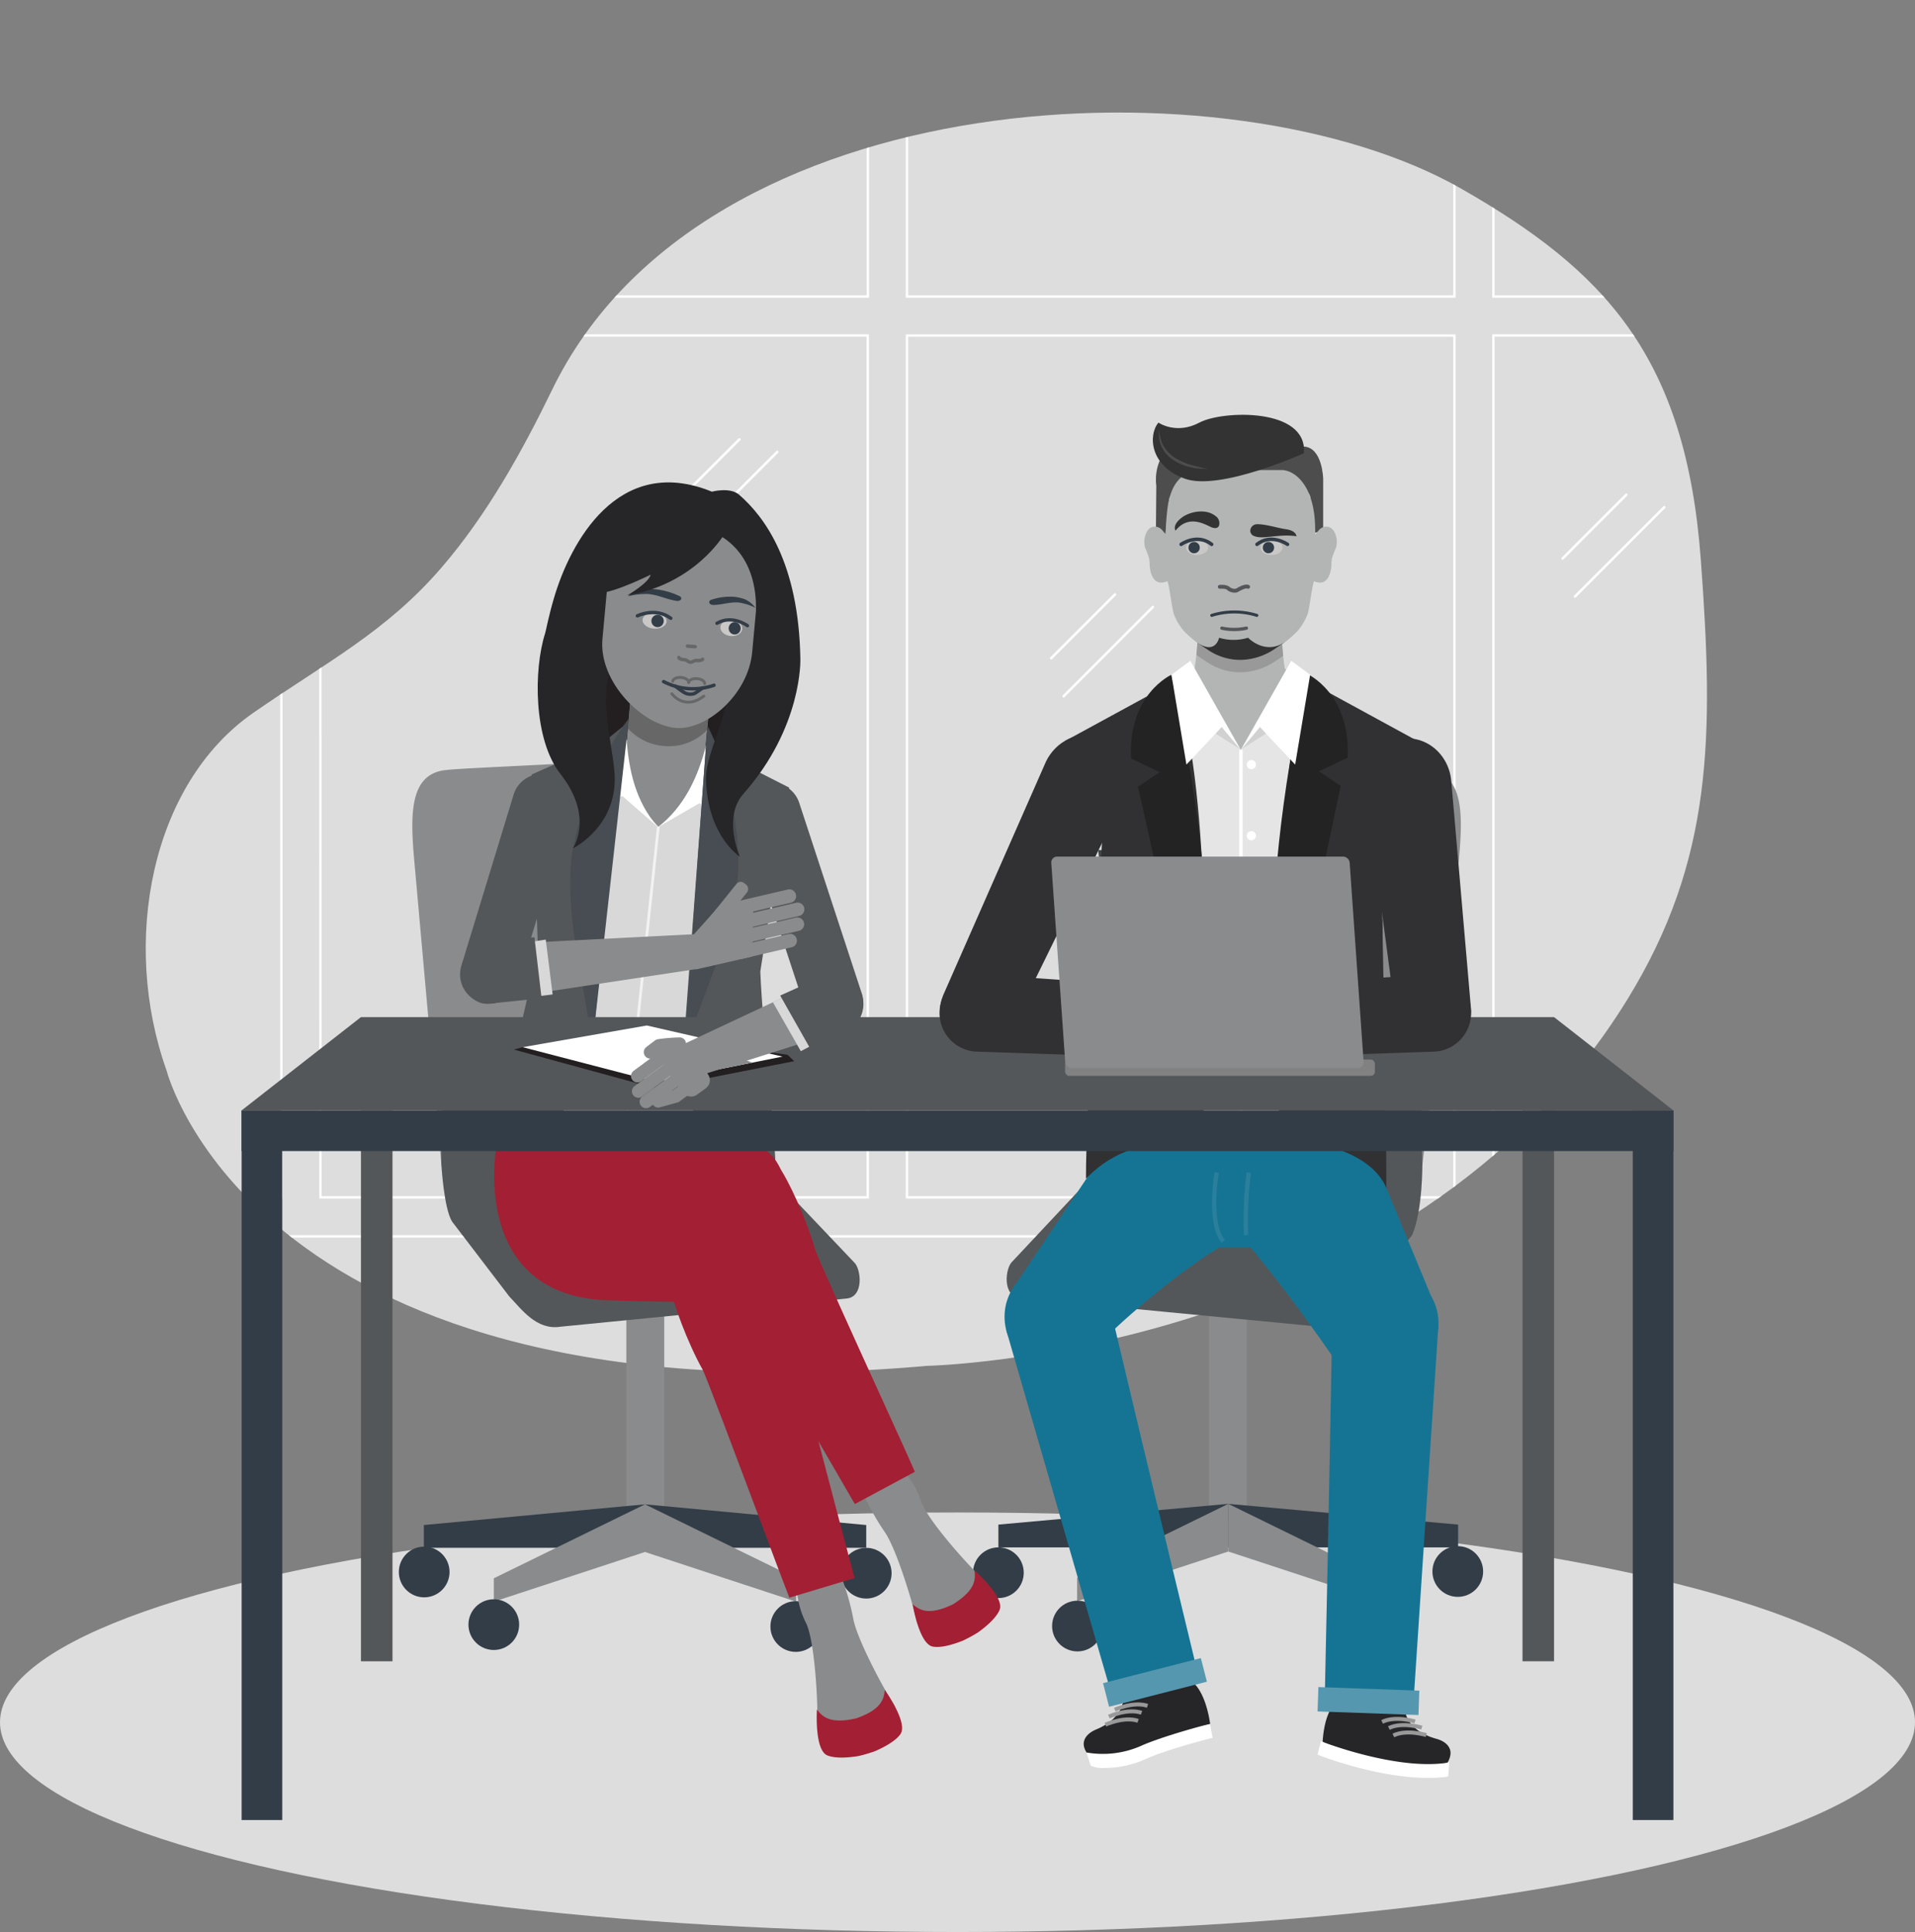 <svg xmlns="http://www.w3.org/2000/svg" xmlns:xlink="http://www.w3.org/1999/xlink" viewBox="0 0 564.22 569.19"><rect x="0" y="0" width="564.22" height="569.19" fill="#808080" stroke="none"/><defs><style>.cls-1{fill:#ddd;}.cls-2{clip-path:url(#clip-path);}.cls-16,.cls-17,.cls-18,.cls-19,.cls-20,.cls-21,.cls-24,.cls-28,.cls-3,.cls-32,.cls-36,.cls-38,.cls-39,.cls-4,.cls-40{fill:none;}.cls-3,.cls-32,.cls-4{stroke:#fff;}.cls-16,.cls-17,.cls-18,.cls-19,.cls-20,.cls-3,.cls-36,.cls-38,.cls-39,.cls-40,.cls-41,.cls-42{stroke-linecap:round;}.cls-3,.cls-41{stroke-linejoin:round;}.cls-3{stroke-width:0.74px;}.cls-16,.cls-17,.cls-18,.cls-19,.cls-20,.cls-21,.cls-24,.cls-28,.cls-32,.cls-36,.cls-38,.cls-39,.cls-4,.cls-40,.cls-42{stroke-miterlimit:10;}.cls-4{stroke-width:0.69px;}.cls-5{fill:#8a8b8c;}.cls-6{fill:#333d47;}.cls-7{fill:#545759;}.cls-8{fill:#231f20;}.cls-9{fill:#d8d8d8;}.cls-10{fill:#666766;}.cls-11{fill:#fff;}.cls-12{fill:#b3b4b4;}.cls-13{fill:#474d52;}.cls-14{fill:#262528;}.cls-15{fill:#c9c8c7;}.cls-16,.cls-17,.cls-19,.cls-36,.cls-39{stroke:#333d47;}.cls-16{stroke-width:1.01px;}.cls-17{stroke-width:0.97px;}.cls-18,.cls-20{stroke:#666766;}.cls-18{stroke-width:1.01px;}.cls-19{stroke-width:1.01px;}.cls-20{stroke-width:0.84px;}.cls-21{stroke:#f2f2f3;stroke-width:0.81px;}.cls-22{fill:#a31f34;}.cls-23{fill:#157493;}.cls-24{stroke:#999;stroke-width:1.17px;}.cls-25{fill:#5597af;}.cls-26{fill:#f2f2f3;}.cls-27,.cls-41,.cls-42{fill:#999;}.cls-28{stroke:#2a809c;stroke-width:1.25px;}.cls-29{fill:#40474e;}.cls-30{fill:#313133;}.cls-31{fill:#e5e5e5;}.cls-32{stroke-width:1.02px;}.cls-33{fill:#232323;}.cls-34{fill:#d1d1d1;}.cls-35{fill:#4d4d4e;}.cls-36{stroke-width:1.03px;}.cls-37{fill:#333;}.cls-38,.cls-40{stroke:#545759;}.cls-38{stroke-width:1.14px;}.cls-39{stroke-width:0.88px;}.cls-40{stroke-width:0.97px;}.cls-41,.cls-42{stroke:#8a8b8c;stroke-width:3.8px;}.cls-43{fill:#818182;}</style><clipPath id="clip-path" transform="translate(0 33.17)"><path class="cls-1" d="M49.08,282.22s26.38,104.32,224.17,87c0,0,141.67-2.94,206.26-108,25.28-41.1,25.44-77.74,21.6-129.56-4.43-59.88-28.37-85.15-70.7-109.31C363-16.11,207.27-10.19,162.71,81.59c-8.79,18.12-19.27,37-32.7,52.54C113.72,153,96.13,161.93,74.68,176.8,44.39,197.8,35.6,244.47,49.08,282.22Z"/></clipPath></defs><g id="Layer_2" data-name="Layer 2"><g id="Layer_2-2" data-name="Layer 2"><path class="cls-1" d="M49.08,282.22s26.38,104.32,224.17,87c0,0,141.67-2.94,206.26-108,25.28-41.1,25.44-77.74,21.6-129.56-4.43-59.88-28.37-85.15-70.7-109.31C363-16.11,207.27-10.19,162.71,81.59c-8.79,18.12-19.27,37-32.7,52.54C113.72,153,96.13,161.93,74.68,176.8,44.39,197.8,35.6,244.47,49.08,282.22Z" transform="translate(0 33.17)"/><g class="cls-2"><line class="cls-3" x1="217.83" y1="129.46" x2="199.05" y2="148.23"/><line class="cls-3" x1="229.01" y1="133.13" x2="202.72" y2="159.42"/><line class="cls-3" x1="479.16" y1="145.76" x2="460.39" y2="164.54"/><line class="cls-3" x1="490.35" y1="149.43" x2="464.06" y2="175.72"/><line class="cls-3" x1="328.5" y1="175.14" x2="309.72" y2="193.91"/><line class="cls-3" x1="339.68" y1="178.81" x2="313.39" y2="205.1"/><path class="cls-4" d="M440,68.66v-3h57.3V54.19H440v-87H428.53v87H267.22v-87H255.71v87H94.41V-10.3H82.89V54.19H73.38V65.7h9.51V319.58H48v11.51H492V319.58H440V68.66Zm-345.63-3h161.3V319.58H94.41ZM428.53,319.58H267.22V65.7H428.53V319.58Z" transform="translate(0 33.17)"/></g><ellipse class="cls-1" cx="282.11" cy="507.39" rx="282.11" ry="61.8"/><rect class="cls-5" x="184.54" y="364.66" width="11.17" height="83.23"/><polygon class="cls-6" points="124.88 456 124.88 449.29 190.03 443.19 190.03 456 124.88 456"/><polygon class="cls-6" points="255.22 456 255.22 449.29 190.03 443.19 190.03 456 255.22 456"/><polygon class="cls-5" points="145.49 471.87 145.49 464.98 190.03 443.19 190.03 457.23 145.49 471.87"/><polygon class="cls-5" points="234.56 471.87 234.56 464.98 190.03 443.19 190.03 457.23 234.56 471.87"/><circle class="cls-6" cx="234.46" cy="479.19" r="7.47"/><circle class="cls-6" cx="255.22" cy="463.48" r="7.47"/><circle class="cls-6" cx="145.49" cy="478.63" r="7.47"/><circle class="cls-6" cx="124.98" cy="463.12" r="7.47"/><path class="cls-5" d="M130,193.9c2.48-.53,11.19-.83,33.79-2a164.28,164.28,0,0,1,29.07,1c10.61,1.1,10.57,15.88,10.25,22.32l1,94.78-74,.53-7.85-87.86C120.91,208.22,120.23,196,130,193.9Z" transform="translate(0 33.17)"/><path class="cls-7" d="M130,309c0,.69.75,13.85,3.21,17.74l16.81,22c3.64,3.77,8,10.07,15.14,8.95l84.05-8.28c5.54-.31,4.48-9,2.39-10.74l-31.23-32.87-90-16.39Z" transform="translate(0 33.17)"/><rect class="cls-5" x="356.19" y="331.35" width="11.17" height="83.23" transform="translate(723.56 779.11) rotate(-180)"/><polygon class="cls-6" points="429.61 455.87 429.61 449.16 361.89 443.05 361.89 455.87 429.61 455.87"/><polygon class="cls-6" points="294.16 455.87 294.16 449.16 361.89 443.05 361.89 455.87 294.16 455.87"/><polygon class="cls-5" points="406.43 471.73 406.43 464.85 361.89 443.05 361.89 457.09 406.43 471.73"/><polygon class="cls-5" points="317.35 471.73 317.35 464.85 361.89 443.05 361.89 457.09 317.35 471.73"/><circle class="cls-6" cx="317.45" cy="479.05" r="7.47"/><circle class="cls-6" cx="294.16" cy="463.34" r="7.47"/><circle class="cls-6" cx="406.42" cy="478.49" r="7.47"/><circle class="cls-6" cx="429.51" cy="462.98" r="7.47"/><path class="cls-5" d="M421.88,193.76c-2.49-.53-11.2-.83-33.8-2a163.74,163.74,0,0,0-29.07,1c-10.61,1.1-10.57,15.88-10.25,22.32l-1,94.78,71.27.53,10.58-87.86C431,208.08,431.69,195.88,421.88,193.76Z" transform="translate(0 33.17)"/><path class="cls-7" d="M419.05,308.83c.06.69.18,14.54-3,21.88l-14.14,17.83c-3.65,3.77-8,10.07-15.15,8.95l-86.09-8.27c-5.53-.31-4.47-9-2.39-10.75L329.1,305.6l89.55-16.39Z" transform="translate(0 33.17)"/><path class="cls-5" d="M163.11,231.13s-1.86,37.24,2.47,38.23S183.74,271,183.74,271l8.47.78s13.72,1.84,18.16,1.66,9.36-37.15,9.36-37.15S192.42,215.17,163.11,231.13Z" transform="translate(0 33.17)"/><path class="cls-8" d="M175.84,196.42s15.73-11.79,38.27,3.5l3.27-35.67-41.52-3.79-3.26,35.67Z" transform="translate(0 33.17)"/><path class="cls-9" d="M169.25,235c-11.75-1.07-14.94-13.25-7.09-27.06h0c7.85-13.81,18.64-23.61,24.13-23.23l19.24,1.3c5.48.38,15.64,12.1,20.59,27.33h0c4.94,15.23-.63,26.81-12.38,25.73" transform="translate(0 33.17)"/><path class="cls-5" d="M207.69,188.88l1.15-12.54-23.19-2.12-1.14,12.54s-2.17,11.59,9.46,23.59h0s12.21-7.72,13.72-21.47" transform="translate(0 33.17)"/><path class="cls-10" d="M185,181.4a15.86,15.86,0,0,0,10.47,5.19,15.55,15.55,0,0,0,12.86-4.7l.79-8.63-23.19-2.12Z" transform="translate(0 33.17)"/><path class="cls-11" d="M208.25,185.63l7.38,8.49,3.09,16.17-12.6-6.85-12.24,7.07c7.82-6.17,11.73-14.72,14.18-24.15Z" transform="translate(0 33.17)"/><path class="cls-11" d="M184.55,183.46l-8.8,7-6,15.34,13.63-4.45,10.47,9.15c-6.57-7.48-8.58-16.58-9.27-26.3Z" transform="translate(0 33.17)"/><line class="cls-12" x1="231.32" y1="185.63" x2="175.56" y2="180.55"/><path class="cls-9" d="M163.11,231.13s-1.86,37.24,2.47,38.23S183.74,271,183.74,271l8.47.78s13.72,1.84,18.16,1.66,9.36-37.15,9.36-37.15S192.42,215.17,163.11,231.13Z" transform="translate(0 33.17)"/><path class="cls-5" d="M226.72,304.71c-3-28.76-18.53-41-18.53-41s-23-14.65-41.87,1.19c0,0-14.76,13.07-15.9,41.95Z" transform="translate(0 33.17)"/><path class="cls-5" d="M150.32,306.88s23.08,5.38,31.77,15.34l11.28-.23s12.62-16.74,33.35-17.28c0,0-22-5.82-22.94-5.91S150.32,306.88,150.32,306.88Z" transform="translate(0 33.17)"/><path class="cls-9" d="M230,326c-.56-50.77-21.42-66.34-21.42-66.34s-23-14.65-41.87,1.18c0,0-15.84,14.68-19.77,58.7,4.61,2.77,9.83,6,18,8.34a79.72,79.72,0,0,0,19.17,3c1-3.2,2-6.87,3-10.07l.82,10.42A117.91,117.91,0,0,0,230,326Z" transform="translate(0 33.17)"/><path class="cls-7" d="M175.09,269.18S175,282.74,166.84,293c-9.54,12-19.63,10.63-21.31,10.48l13-56.4L156.63,195l20.72-9.14,7-5.68Z" transform="translate(0 33.17)"/><path class="cls-13" d="M168.33,220.17c-1.93,21.09,5.92,42.76,5.81,56.57a41.86,41.86,0,0,0,1-7.56l10.15-90.68C174.26,192.61,168.93,213.62,168.33,220.17Z" transform="translate(0 33.17)"/><path class="cls-7" d="M201.65,271.61s-1.86,14.84,3.79,24.93c7.48,13.35,21.43,14.67,23.12,14.82-.85-19.27-3.71-39-4.55-58.29l8.51-54.2-19-9.67-5.19-6.8Z" transform="translate(0 33.17)"/><path class="cls-13" d="M217.4,224.66c-1.93,21.09-13.58,41-16,54.58a41.09,41.09,0,0,1,.44-7.61l6.59-91C216.68,196.49,218,218.11,217.4,224.66Z" transform="translate(0 33.17)"/><path class="cls-14" d="M213.2,159s-20.51-17.87-32,2.36c-5.25,9.22-1.26,21.82-.2,32.42,1.61,16.28-12.23,23-12.23,23s6.42-9.12-3.65-21.94c-8-10.18-7.92-30.79-4.5-41.46.25-.76,1-5,2.64-10.5,4.68-15.86,18.65-42.54,46.48-31.2,0,0,5.35-1.43,8,.88,7.54,6.52,17.61,20.08,18.07,48.38,0,0,.72,20-16.79,39.78-6.22,7-1,18.54-1,18.54s-9.36-5.94-10-22.31C207.56,186.82,218.35,174.07,213.2,159Z" transform="translate(0 33.17)"/><path class="cls-5" d="M201.42,121.34c-12.88-1.18-21,1.42-22.32,16.31l.1-1.15-.81,8.93-.89,9.63c-1.16,12.69,11.85,25.61,21.88,26.25,8.77.56,21.09-9.72,22.25-22.41l.88-9.62.32-3.47-.1,1.15C223.16,131.22,214.31,122.52,201.42,121.34Z" transform="translate(0 33.17)"/><path class="cls-6" d="M210.14,145.06c-1.23,0-1.64-1.19-.52-1.55.37-.12.78-.24,1.22-.36a17.63,17.63,0,0,1,5.52-.49,14,14,0,0,1,3,.68,7.9,7.9,0,0,1,3.23,2.58,15.77,15.77,0,0,0-5.15-1.61C214.6,144.21,213,145,210.14,145.06Z" transform="translate(0 33.17)"/><path class="cls-6" d="M199.24,143.85c1.38.23,2.07-.89.89-1.44q-.6-.28-1.32-.57a22.22,22.22,0,0,0-6.1-1.45,18.22,18.22,0,0,0-3.53.13,9.29,9.29,0,0,0-4.14,2,20.11,20.11,0,0,1,6.1-.67C194.38,142.22,196.07,143.31,199.24,143.85Z" transform="translate(0 33.17)"/><ellipse class="cls-15" cx="192.86" cy="149.68" rx="2.38" ry="3.55" transform="translate(29.68 364.42) rotate(-85.87)"/><circle class="cls-6" cx="193.74" cy="182.94" r="1.82"/><path class="cls-16" d="M187.8,148.26s5.35-2.62,9.82.71" transform="translate(0 33.17)"/><ellipse class="cls-15" cx="215.48" cy="151.84" rx="2.38" ry="3.24" transform="translate(43.96 385.18) rotate(-84.58)"/><ellipse class="cls-6" cx="216.46" cy="185.11" rx="1.77" ry="1.82"/><path class="cls-17" d="M220.23,151.17s-4.49-3.36-9-.71" transform="translate(0 33.17)"/><path class="cls-18" d="M200,160.55c0,.4,1.19.6,1.19.6s1.08,0,1.39.44c0,0,.81.63,1.47.16,0,0,1.13-.54,1.51-.29,0,0,1.19,0,1.45-.4" transform="translate(0 33.17)"/><line class="cls-18" x1="202.56" y1="190.35" x2="204.81" y2="190.51"/><path class="cls-19" d="M195.53,167.64a18.74,18.74,0,0,0,14.83,1.07" transform="translate(0 33.17)"/><path class="cls-20" d="M202.92,167.89c.05-.72-1-1.38-2.26-1.47s-2.4.41-2.46,1.13" transform="translate(0 33.17)"/><path class="cls-20" d="M207.63,168.24c.06-.73-1-1.39-2.26-1.48s-2.4.41-2.45,1.13" transform="translate(0 33.17)"/><path class="cls-20" d="M197.94,171.23s3.73,5.09,9.43.68" transform="translate(0 33.17)"/><path class="cls-14" d="M213.13,124.61S204.51,139,184.87,142.2c0,0,6.27-3.61,6.85-6.07,0,0-10.73,5.3-14.82,5.34s-4.79,4.31-4.79,4.31l-.89-3.25s1.45-15.87,5.61-18.83,13.38-14,33.57-8.57C210.4,115.13,213.19,117,213.13,124.61Z" transform="translate(0 33.17)"/><line class="cls-21" x1="193.97" y1="243.52" x2="182.09" y2="355.39"/><path class="cls-5" d="M251.43,402.15a51.59,51.59,0,0,1,3.65,6.33,74.7,74.7,0,0,0,5.8,10c3.34,5.14,8,20.31,9.35,26.56A37.14,37.14,0,0,0,282,441.08a27.23,27.23,0,0,0,8.81-7.75c-7.52-7.31-17.44-18.91-19.31-23.89a25.75,25.75,0,0,0-5-8.92,24.1,24.1,0,0,1-3.1-4.71l0-.07" transform="translate(0 33.17)"/><path class="cls-22" d="M287.11,429.47c.3,2.45.54,5.72-6.34,10-7.31,3.53-9.95,1.58-11.87,0,0,0,1.9,11.83,6,12.48,2.25.37,5.47-.44,8.82-1.78a45.23,45.23,0,0,0,4.41-2.4c3-2.16,5.47-4.5,6.38-6.64C296.11,437.37,287.11,429.47,287.11,429.47Z" transform="translate(0 33.17)"/><path class="cls-22" d="M203.73,322.21c2.85,7.37,6.76,17.47,10.51,23.56,4.39,7.13,29.92,50.76,37.23,63.49l.4.68,17.67-9.5-.3-.69c-1.28-3-5.37-11.95-10.12-22.37-7.79-17.12-18.47-40.57-19-42.56-2.45-8.72-7.88-20.49-10.74-24.41-.63-.88-1.24-1.67-1.81-2.41" transform="translate(0 33.17)"/><circle class="cls-22" cx="216.96" cy="350.03" r="14.16"/><path class="cls-5" d="M246.59,425.92a52.46,52.46,0,0,0,1.89,7.06,74.2,74.2,0,0,1,3,11.14c1.27,6,8.68,20,12.19,25.39A37.52,37.52,0,0,1,252.56,475a27.18,27.18,0,0,1-11.71.75c.14-10.48-1.06-25.7-3.26-30.54a25.82,25.82,0,0,1-2.79-9.83,23.65,23.65,0,0,0-1.13-5.52l0-.07" transform="translate(0 33.17)"/><path class="cls-22" d="M240.69,470.47c1.53,1.95,3.67,4.43,11.58,2.6,7.67-2.67,8.16-5.92,8.41-8.38,0,0,7,9.71,4.6,13.06-1.33,1.85-4.18,3.55-7.49,5a45.23,45.23,0,0,1-4.82,1.42c-3.64.59-7.05.69-9.21-.18C239.93,482.42,240.69,470.47,240.69,470.47Z" transform="translate(0 33.17)"/><path class="cls-22" d="M223.75,335.68c3.2,7.23,7.58,17.13,9.24,24.09,1.94,8.14,14.76,57,18.59,71.2l.21.77-19.21,5.78-.28-.69c-1.19-3-4.66-12.26-8.67-23C217,396.24,208,372.12,207,370.31c-4.44-7.9-8.92-20.06-9.68-24.86-.17-1.06-.3-2.05-.43-3" transform="translate(0 33.17)"/><circle class="cls-22" cx="210.61" cy="374.43" r="14.16"/><path class="cls-22" d="M146.13,305.71s-7.41,43,33.22,44.22,43.72,0,43.72,0l-2.37-44.22Z" transform="translate(0 33.17)"/><path class="cls-23" d="M296.46,358.64l31.05,107.42,25.34-6.5S339.37,404,326.79,350.87" transform="translate(0 33.17)"/><circle class="cls-23" cx="311.64" cy="387.93" r="15.67"/><path class="cls-14" d="M331,466.38s.91,6.26-8.11,10c0,0-6.32,2.33-2.2,7.54l9.86.82,26-10s-1.45-12.38-7.58-13.45" transform="translate(0 33.17)"/><path class="cls-11" d="M325.53,487.68a9.25,9.25,0,0,1-4.16-.64l-1.24-3.91A27.94,27.94,0,0,0,336,481.26c6.11-2.78,19.15-6.32,20.51-6.52l.77,4.09c-1,.17-13.8,3.54-19.59,6.17A29.35,29.35,0,0,1,325.53,487.68Z" transform="translate(0 33.17)"/><path class="cls-24" d="M325.68,474.94s5.51-2.53,9.64-1.13" transform="translate(0 33.17)"/><path class="cls-24" d="M326.71,472.56s5.5-2.53,9.63-1.13" transform="translate(0 33.17)"/><path class="cls-24" d="M328.46,470.52s5.51-2.53,9.64-1.13" transform="translate(0 33.17)"/><rect class="cls-25" x="325.44" y="458.87" width="29.75" height="7.18" transform="translate(-104.15 132.13) rotate(-14.37)"/><path class="cls-23" d="M402.51,302.47l19.72,47.61-26.39,21.08s-19.42-29.06-34.51-44.69Z" transform="translate(0 33.17)"/><path class="cls-23" d="M329.57,299.93l-31.35,46.83,27.48,14.15s29.88-29.26,51.62-35Z" transform="translate(0 33.17)"/><polygon class="cls-26" points="349 197.53 382.16 197.53 379.34 208.15 352.97 208.15 349 197.53"/><path class="cls-12" d="M378.53,163.76a87.12,87.12,0,0,1-.87-9.31c-.1-2.73-.09-5.33,0-7.79H352.82c0,7.85.29,9.28-.86,17.1l-4,3.4,4.28,22a18.12,18.12,0,0,0,26-.32L382,167.15Z" transform="translate(0 33.17)"/><path class="cls-27" d="M378.07,160.08c-.19-1.72-.33-3.46-.41-5.63-.1-2.73-.09-5.33,0-7.79H352.82c0,6.29.19,8.47-.33,13.1,1,.71,2,1.4,3.18,2.14a17.34,17.34,0,0,0,9.58,3,18.78,18.78,0,0,0,10.09-3C376.31,161.27,377.21,160.68,378.07,160.08Z" transform="translate(0 33.17)"/><path class="cls-23" d="M347.39,334.36h39.38a12.92,12.92,0,0,0,12.93-12.92V305.39a11.53,11.53,0,0,0-11.53-11.53H343.31a13.07,13.07,0,0,0-13.07,13.07V319a15.36,15.36,0,0,0,15.36,15.35Z" transform="translate(0 33.17)"/><path class="cls-28" d="M358.48,312.28s-2.6,14.81,1.92,20.29" transform="translate(0 33.17)"/><path class="cls-28" d="M367.91,312.28a114.63,114.63,0,0,0-.77,18.43" transform="translate(0 33.17)"/><path class="cls-29" d="M407.34,237.84H324c-.07,1.83-.16,3.74-.26,5.72h83.63C407.38,241.58,407.36,239.66,407.34,237.84Z" transform="translate(0 33.17)"/><path class="cls-29" d="M323.55,217.27c.25,1.86.45,3.77.58,5.71h83.35c.15-1.91.39-3.82.69-5.71Z" transform="translate(0 33.17)"/><path class="cls-30" d="M350.12,271.75h0C350.09,272,350.11,271.85,350.12,271.75Z" transform="translate(0 33.17)"/><path class="cls-30" d="M328.26,293.41v0C328.37,293.44,328.48,293.42,328.26,293.41Z" transform="translate(0 33.17)"/><path class="cls-30" d="M328.26,293.48v0C328.15,293.47,328,293.48,328.26,293.48Z" transform="translate(0 33.17)"/><path class="cls-30" d="M380.76,271.75h0C380.77,271.65,380.76,271.55,380.76,271.75Z" transform="translate(0 33.17)"/><path class="cls-30" d="M350.12,271.75h0C350.14,271.55,350.13,271.65,350.12,271.75Z" transform="translate(0 33.17)"/><path class="cls-30" d="M380.82,271.75h0C380.79,271.85,380.81,272,380.82,271.75Z" transform="translate(0 33.17)"/><path class="cls-31" d="M402.29,227.25c.14-20.27,2.48-42.89,2.48-42.89-7.91-4-16.87-14.86-22.79-17.21h0l-5.3,9-11.12,11.53-11-12L348,167.16c-5.3,2.22-12.9,10-20.38,13.85,0,0,.67,26,.81,46.24s-2.55,60.27,1.85,66.43c6.51,9.1,60.49,14.14,75.85,0C409.15,290.86,402.15,247.52,402.29,227.25Z" transform="translate(0 33.17)"/><path class="cls-30" d="M346.23,167.48c10.2,31.72,9.3,89.91,8.26,135-20.05,0-28.58,5.5-34.53,11.61-.11-19.3,4.73-99.09,4.73-99.09,0-18.93-10.89-29.86-10.89-29.86Z" transform="translate(0 33.17)"/><path class="cls-30" d="M385.28,167.48C375.07,199.2,376,257.17,377,302.27c9,.23,26.84,3.44,31.46,14.59.11-19.3-1.65-101.84-1.65-101.84,0-18.93,10.89-29.86,10.89-29.86Z" transform="translate(0 33.17)"/><line class="cls-32" x1="365.61" y1="220.88" x2="365.61" y2="335.88"/><path class="cls-33" d="M345.15,165.61s-12.9,5.78-11.9,24.69l8.43,4-6.4,4.31,19.8,88.2S361.62,238.38,345.15,165.61Z" transform="translate(0 33.17)"/><path class="cls-33" d="M385.15,165.37s12.89,5.78,11.9,24.69l-8.44,4,6.4,4.31-18.59,88.2S368.67,238.14,385.15,165.37Z" transform="translate(0 33.17)"/><polygon class="cls-11" points="350.71 194.68 345.15 198.79 349.56 225.25 358.12 216.16 365.55 220.88 350.71 194.68"/><polygon class="cls-34" points="358.12 216.16 359.93 214.18 365.55 220.88 358.12 216.16"/><polygon class="cls-11" points="380.45 194.68 386.01 198.79 381.6 225.25 373.04 216.16 365.61 220.88 380.45 194.68"/><polygon class="cls-34" points="373.04 216.16 371.23 214.18 365.61 220.88 373.04 216.16"/><circle class="cls-11" cx="368.69" cy="225.26" r="1.36"/><circle class="cls-11" cx="368.69" cy="246.21" r="1.36"/><circle class="cls-11" cx="368.69" cy="268.52" r="1.36"/><circle class="cls-11" cx="368.69" cy="290.83" r="1.36"/><circle class="cls-11" cx="368.69" cy="313.14" r="1.36"/><circle class="cls-11" cx="368.69" cy="324.12" r="1.36"/><path class="cls-35" d="M384.85,111.64c-1.31-1.58-39.84-3.3-40.37,2.25,0,0-1.4,11.9-1.14,13.6,0,0-.34-4.18-2.77-4.08l.11-13.55s-1.26-7.13,4.46-11.89c2.13-4.06,12-6.88,19.4-6.58,6.68.28,16.84.53,19.62,7,5.51.27,5.69,9.51,5.69,9.51V123.6s-2.16-.45-3.21.8l-.52-10.75S386.05,112.08,384.85,111.64Z" transform="translate(0 33.17)"/><path class="cls-12" d="M387.44,124.38,388.6,123a3,3,0,0,1,.9-.7,2.59,2.59,0,0,1,2.73.15,3.69,3.69,0,0,1,1.12,1.54,6.28,6.28,0,0,1,.28,4.22,27.55,27.55,0,0,0-1.22,3.21,20.18,20.18,0,0,0-.13,2.07c-.27,3.2-1.61,5.48-4.12,4.89a3,3,0,0,1-2.37-1.67C385,135.08,383.48,124.56,387.44,124.38Z" transform="translate(0 33.17)"/><path class="cls-12" d="M343.57,124.38,342.41,123a3,3,0,0,0-.9-.7,2.59,2.59,0,0,0-2.73.15,3.69,3.69,0,0,0-1.12,1.54,6.28,6.28,0,0,0-.28,4.22,27.55,27.55,0,0,1,1.22,3.21,20.18,20.18,0,0,1,.13,2.07c.27,3.2,1.61,5.48,4.12,4.89a3,3,0,0,0,2.37-1.67C346,135.08,347.53,124.56,343.57,124.38Z" transform="translate(0 33.17)"/><path class="cls-12" d="M343.49,122.53a69,69,0,0,1,.62-6.91c.89-4.88,2.84-9.45,9.06-10.31h24.71c4,.28,9.61,5,9.61,17.64,0,0,.23,11.77-.44,15.38-.52,1.64-1.22,7.4-1.71,9.2a16.37,16.37,0,0,1-3.16,5.34,35.86,35.86,0,0,1-7,5.47,18.45,18.45,0,0,1-9.87,2.95,17.12,17.12,0,0,1-9.37-2.95,35.86,35.86,0,0,1-7-5.47,16.37,16.37,0,0,1-3.16-5.34c-.5-1.8-1.18-7.52-1.7-9.13C344,138.4,342.56,132.94,343.49,122.53Z" transform="translate(0 33.17)"/><ellipse class="cls-15" cx="352.71" cy="161.33" rx="3.25" ry="2.18"/><circle class="cls-6" cx="351.82" cy="161.33" r="1.67"/><path class="cls-36" d="M348,127.2s4.72-3.35,9,0" transform="translate(0 33.17)"/><ellipse class="cls-15" cx="374.62" cy="161.33" rx="3.25" ry="2.18"/><circle class="cls-6" cx="373.73" cy="161.33" r="1.67"/><path class="cls-36" d="M379.34,127.2s-4.72-3.35-9,0" transform="translate(0 33.17)"/><path class="cls-37" d="M370.33,121.27a2,2,0,0,0-1.94,1.69,1.68,1.68,0,0,0,1.3,1.85c2.49,1,7.1-.77,12.29,0,0,0,0-1.62-3.07-2.06C376.34,122.38,372.78,121.2,370.33,121.27Z" transform="translate(0 33.17)"/><path class="cls-37" d="M358.06,118.8a2.54,2.54,0,0,1,1.06,3c-.33.58-.95.81-2.07.42-1.9-.78-6.74-4-10.7.94.09.13-1.24-1.45,1.77-3.78C350.51,117.51,355.26,116.59,358.06,118.8Z" transform="translate(0 33.17)"/><path class="cls-38" d="M359.39,139.71s2.06-.22,2.71.65c0,0,1.62,1.08,2.81.11,0,0,2.06-1.19,2.82-.76" transform="translate(0 33.17)"/><path class="cls-39" d="M370.31,148.13a22.46,22.46,0,0,0-13.3,0" transform="translate(0 33.17)"/><path class="cls-40" d="M360,151.89a17,17,0,0,0,7.22,0" transform="translate(0 33.17)"/><path class="cls-37" d="M384.16,100.35s-24.69,11.23-35.06,7.51S338.25,95,341.31,91.33c0,0,5.24,3.65,12.07,0S385.35,86.91,384.16,100.35Z" transform="translate(0 33.17)"/><path class="cls-35" d="M355.8,104.93a18,18,0,0,1-5.12-.47,15,15,0,0,1-4.82-2,9.58,9.58,0,0,1-3.53-3.86,9.25,9.25,0,0,1-.83-5.08,12.13,12.13,0,0,0,.44,2.49,8.1,8.1,0,0,0,.95,2.29,10.2,10.2,0,0,0,3.41,3.47,18.63,18.63,0,0,0,4.54,2,25.13,25.13,0,0,0,2.45.63C354.11,104.68,355,104.81,355.8,104.93Z" transform="translate(0 33.17)"/><path class="cls-37" d="M367.73,154.71a14.7,14.7,0,0,1-8.55,0s-1.05,5.51-7.07,1c1.17.88,2.42,1.69,3.8,2.6a17.12,17.12,0,0,0,9.37,2.95,18.45,18.45,0,0,0,9.87-2.95c1.39-.92,2.65-1.74,3.83-2.63h0C372.94,160.22,367.73,154.71,367.73,154.71Z" transform="translate(0 33.17)"/><path class="cls-23" d="M423.8,357.19l-7.37,111.57-26.13-.93s1.27-57.2,2.22-111.75" transform="translate(0 33.17)"/><circle class="cls-23" cx="408.15" cy="389.81" r="15.67"/><path class="cls-14" d="M413.9,470.22s-.1,6.32,9.34,8.89c0,0,6.56,1.49,3.15,7.19l-12.33,2.47-24.43-7s-.16-12.46,5.79-14.31" transform="translate(0 33.17)"/><path class="cls-24" d="M420.23,478s-5.79-1.8-9.7.12" transform="translate(0 33.17)"/><path class="cls-24" d="M418.91,475.81s-5.79-1.8-9.7.12" transform="translate(0 33.17)"/><path class="cls-24" d="M416.9,474s-5.78-1.8-9.69.12" transform="translate(0 33.17)"/><rect class="cls-25" x="388.28" y="464.39" width="29.75" height="7.18" transform="translate(789.51 983.11) rotate(-177.97)"/><path class="cls-11" d="M420.68,490.61c-14.63,0-31-6.26-31.79-6.56l-.69-.3,1-4,1.13.49c.21.08,20.81,7.94,35.45,6L427,486l-.31,4.1-.27.17A42.4,42.4,0,0,1,420.68,490.61Z" transform="translate(0 33.17)"/><rect class="cls-7" x="372.08" y="370.47" width="162.28" height="9.29" transform="translate(828.34 -44.94) rotate(90)"/><rect class="cls-6" x="382.53" y="392.51" width="209.05" height="11.97" transform="translate(885.55 -55.38) rotate(90)"/><rect class="cls-7" x="29.86" y="370.47" width="162.28" height="9.29" transform="translate(486.11 297.29) rotate(90)"/><rect class="cls-6" x="71.18" y="327.14" width="421.85" height="11.97"/><rect class="cls-6" x="-27.35" y="392.51" width="209.05" height="11.97" transform="translate(475.67 354.5) rotate(90)"/><polygon class="cls-7" points="457.87 299.65 106.35 299.65 71.18 327.14 493.04 327.14 457.87 299.65"/><polygon class="cls-8" points="153.99 308.51 151.41 309.22 193.28 320.65 234 312.63 232 310.74 189.36 304.81 153.99 308.51"/><polygon class="cls-11" points="153.99 308.51 193.28 318.73 230.56 311.28 190.56 302.12 153.99 308.51"/><polygon class="cls-5" points="200.92 313.61 206.08 316.17 221.67 313.05 215.32 310.74 200.92 313.61"/><path class="cls-5" d="M326.44,260.82a12.88,12.88,0,0,0,9.9,3.72h.05l-5.27-3.38c-.51-.33-1.08-.74-1.13-1.32s.46-1.05,1-1.34a3.7,3.7,0,0,1,1.43-.53,6.27,6.27,0,0,1,3.3.84c2.9,1.3,6.72,3.14,10,4.46,6.06-1,12.18-2.16,12.18-2.16l1.7,11.11s-19.29,3.5-25.31,1.48l-8.25-5.59-5.37-7.44s0-2.6,2.07-2.62S326.44,260.82,326.44,260.82Z" transform="translate(0 33.17)"/><rect class="cls-11" x="347.11" y="264.34" width="18.05" height="7.92" transform="translate(620.02 -57.94) rotate(89.29)"/><path class="cls-30" d="M423.36,276.35h0c6.07-.56,10.54-6.26,10-12.82l-5.75-66.43c-.63-8.2-7.77-14-15.23-12.49h0c-6.51,1.35-10.88,7.9-10,15l8.79,66.13C412,272.2,417.36,276.89,423.36,276.35Z" transform="translate(0 33.17)"/><path class="cls-30" d="M355.07,258.47l66.19-4.59a11.39,11.39,0,0,1,12.16,10.78h0a11.39,11.39,0,0,1-11,12l-66.31,2.23Z" transform="translate(0 33.17)"/><path class="cls-5" d="M383.81,260.82a12.87,12.87,0,0,1-9.89,3.72h-.06l5.27-3.38c.51-.33,1.08-.74,1.14-1.32s-.47-1.05-1-1.34a3.64,3.64,0,0,0-1.43-.53,6.3,6.3,0,0,0-3.3.84c-2.9,1.3-6.72,3.14-10,4.46-6.06-1-12.17-2.16-12.17-2.16l-1.71,11.11s19.29,3.5,25.31,1.48l8.25-5.59,5.38-7.44s0-2.6-2.07-2.62S383.81,260.82,383.81,260.82Z" transform="translate(0 33.17)"/><rect class="cls-11" x="345.09" y="264.34" width="18.05" height="7.92" transform="translate(626.77 -49.31) rotate(90.71)"/><path class="cls-30" d="M283.49,275.34h0c-5.6-2.4-8.1-9.2-5.61-15.29l29.92-68c3.12-7.6,11.71-11,18.34-7.19h0c5.77,3.29,7.92,10.86,4.91,17.36L298.32,269C295.6,274.9,289,277.7,283.49,275.34Z" transform="translate(0 33.17)"/><path class="cls-30" d="M355.19,258.47,289,253.88a11.4,11.4,0,0,0-12.17,10.78h0a11.4,11.4,0,0,0,11,12l66.32,2.23Z" transform="translate(0 33.17)"/><path class="cls-7" d="M242.64,270.19a8.62,8.62,0,0,1-5.1-5.36L219,208.47a8.63,8.63,0,0,1,16.39-5.38l18.5,56.36a8.63,8.63,0,0,1-11.29,10.74Z" transform="translate(0 33.17)"/><path class="cls-5" d="M202.16,274.1l39.92-18.72A8.1,8.1,0,1,1,249,270.05a9.24,9.24,0,0,1-1,.39l-42,13.32a5.2,5.2,0,0,1-3.78-9.66Z" transform="translate(0 33.17)"/><path class="cls-9" d="M227.71,262.09,238,257.46a8,8,0,0,1,7.95,13.79,10.42,10.42,0,0,1-1,.49l-9,4.78Z" transform="translate(0 33.17)"/><path class="cls-7" d="M229.87,260.13l11.32-5.1A8.79,8.79,0,0,1,250,270.25a10.3,10.3,0,0,1-1.11.54l-10,5.27Z" transform="translate(0 33.17)"/><path class="cls-41" d="M200.23,274.36a49.9,49.9,0,0,0-6.1.51l-2.55,1.94" transform="translate(0 33.17)"/><line class="cls-42" x1="187.81" y1="317.01" x2="200.19" y2="307.88"/><line class="cls-42" x1="188.08" y1="321.51" x2="202.5" y2="310.88"/><line class="cls-42" x1="190.35" y1="324.59" x2="204.77" y2="313.97"/><polyline class="cls-42" points="193.94 324.4 199.1 322.96 205.04 318.59"/><rect class="cls-5" x="197.45" y="272.89" width="9.2" height="15.01" rx="2.94" transform="matrix(0.81, -0.59, 0.59, 0.81, -126.92, 207.6)"/><rect class="cls-43" x="313.82" y="278.97" width="91.26" height="4.8" rx="1.2" transform="translate(718.9 595.92) rotate(-180)"/><path class="cls-5" d="M400,281.5H315.84a2,2,0,0,1-2-1.87l-4.1-58.57a1.73,1.73,0,0,1,1.74-1.87h84.18a2,2,0,0,1,2,1.87l4.1,58.57A1.72,1.72,0,0,1,400,281.5Z" transform="translate(0 33.17)"/><path class="cls-7" d="M142.39,262.35a6.7,6.7,0,0,1-.74-.19,8.63,8.63,0,0,1-5.73-10.77l15.52-50.81a8.63,8.63,0,0,1,16.5,5l-15.52,50.81A8.62,8.62,0,0,1,142.39,262.35Z" transform="translate(0 33.17)"/><rect class="cls-5" x="212.2" y="225.35" width="3.99" height="17.05" rx="1.57" transform="translate(234.59 583.53) rotate(-141.2)"/><path class="cls-5" d="M234.75,243.52h0a2,2,0,0,1-1.5,2.39l-14.73,3.43a2,2,0,0,1-2.39-1.5h0a2,2,0,0,1,1.5-2.39L232.36,242A2,2,0,0,1,234.75,243.52Z" transform="translate(0 33.17)"/><path class="cls-5" d="M236.88,238.67h0a2,2,0,0,1-1.5,2.39l-14.73,3.43a2,2,0,0,1-2.38-1.5h0a2,2,0,0,1,1.5-2.39l14.72-3.44A2,2,0,0,1,236.88,238.67Z" transform="translate(0 33.17)"/><path class="cls-5" d="M236.94,234.29h0a2,2,0,0,1-1.5,2.39l-14.72,3.44a2,2,0,0,1-2.39-1.51h0a2,2,0,0,1,1.5-2.39l14.73-3.43A2,2,0,0,1,236.94,234.29Z" transform="translate(0 33.17)"/><path class="cls-5" d="M234.51,230.39h0a2,2,0,0,1-1.5,2.39l-15.75,3.67a2,2,0,0,1-2.38-1.5h0a2,2,0,0,1,1.5-2.39l15.74-3.67A2,2,0,0,1,234.51,230.39Z" transform="translate(0 33.17)"/><polygon class="cls-5" points="205.05 285.61 221.61 281.81 221.96 267.56 219.8 265.55 212.24 266.55 204.13 275.61 205.05 285.61"/><path class="cls-5" d="M204.74,252.4l-58.11,8.78a8.1,8.1,0,0,1-2.42-16,7.47,7.47,0,0,1,.8-.08l58.69-3a5.19,5.19,0,0,1,1,10.32Z" transform="translate(0 33.17)"/><path class="cls-9" d="M162.82,259.8l-14.69,1.85c-4.15.54-7.16-3.32-7.71-7.46a7.56,7.56,0,0,1,6.51-8.48,8.5,8.5,0,0,1,.87-.07l13-2Z" transform="translate(0 33.17)"/><path class="cls-7" d="M159.57,260.93l-15.28,1.57c-4.52.59-7.82-3.63-8.41-8.15a8.26,8.26,0,0,1,7.11-9.27c.31,0,.63-.06.94-.07l13.53-2.08Z" transform="translate(0 33.17)"/><path class="cls-19" d="M199,169s1.39,1.11,2.45,1.77a3.6,3.6,0,0,0,3.22.35c.69-.39,2.33-1.62,2.36-1.62" transform="translate(0 33.17)"/></g></g></svg>